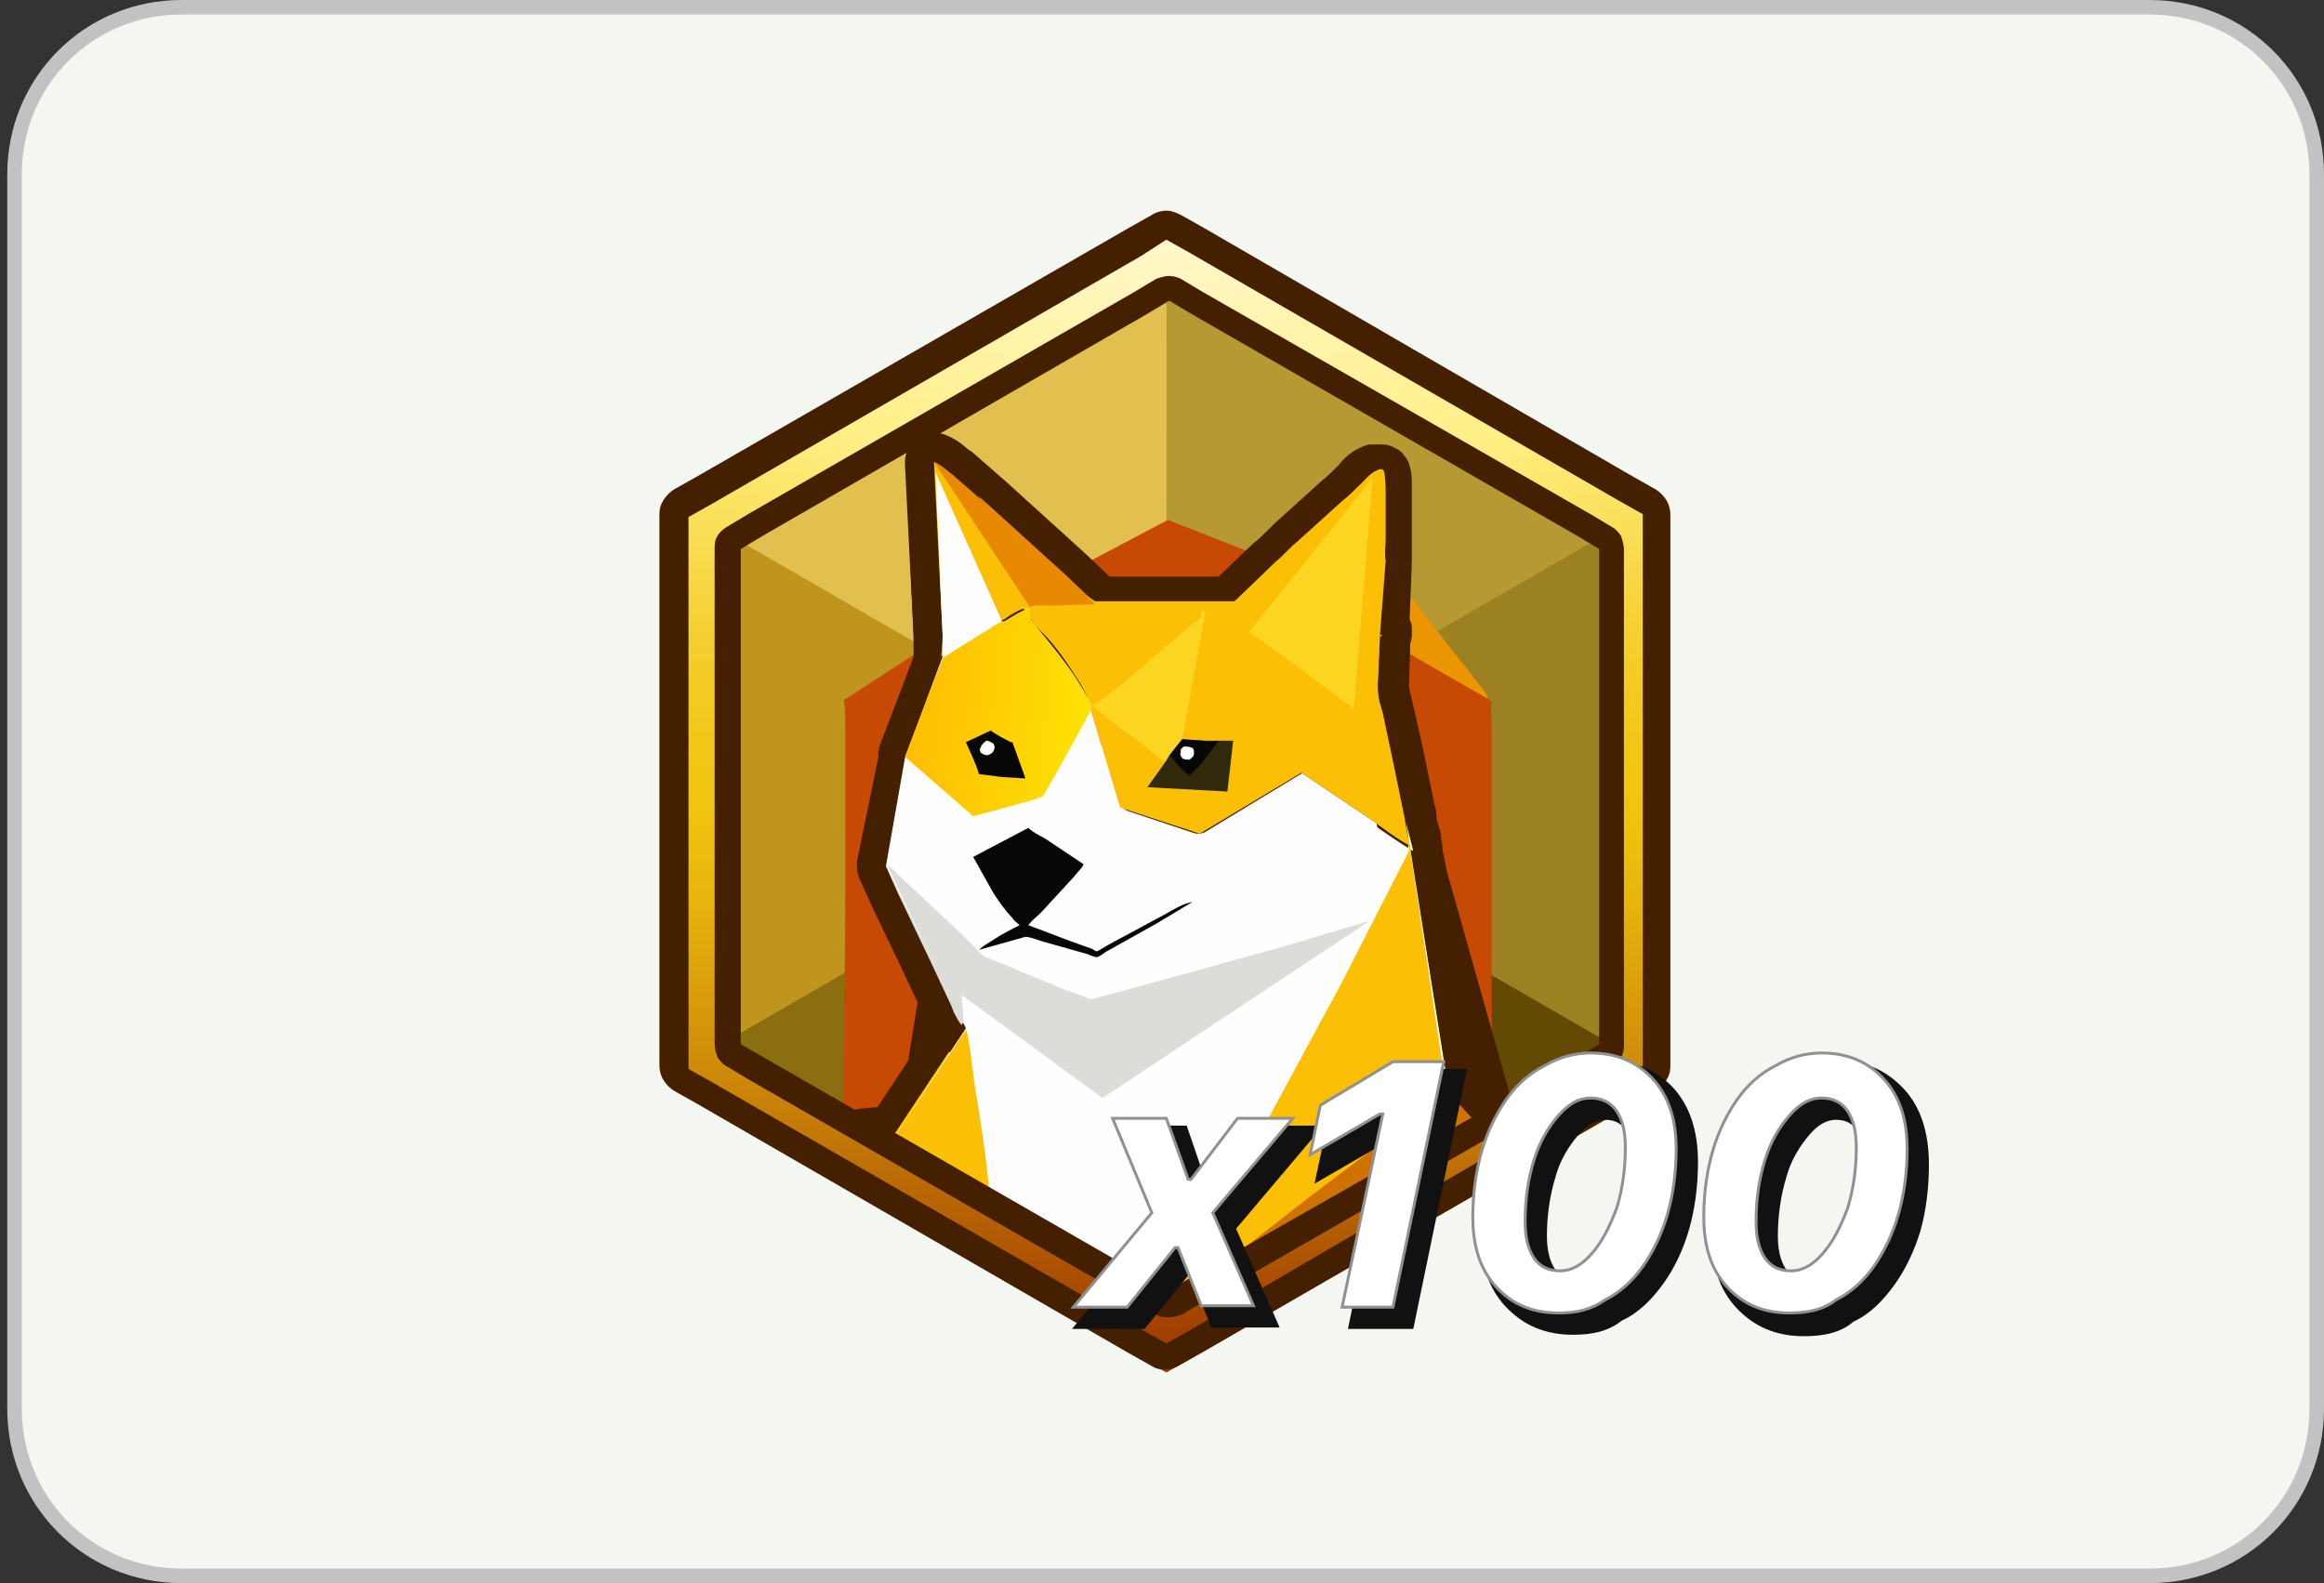 <?xml version="1.0" encoding="utf-8"?>
<!-- Generator: Adobe Illustrator 27.1.1, SVG Export Plug-In . SVG Version: 6.00 Build 0)  -->
<svg version="1.1" id="Слой_1" xmlns="http://www.w3.org/2000/svg" xmlns:xlink="http://www.w3.org/1999/xlink" x="0px" y="0px"
	 viewBox="0 0 160 109" style="enable-background:new 0 0 160 109;" xml:space="preserve">
<rect x="0" y="0" width="160" height="109" fill="#333333" stroke="none"/>
<style type="text/css">
	.st0{fill:#F4F6F1;}
	.st1{fill:none;stroke:#C2C2C2;}
	.st2{fill:url(#SVGID_1_);}
	.st3{fill:#E2C04F;}
	.st4{fill:#BF951E;}
	.st5{fill:#8A6E10;}
	.st6{fill:#B69932;}
	.st7{fill:#634902;}
	.st8{fill:#9B8122;}
	.st9{fill:#EB9503;}
	.st10{fill:#C64904;}
	.st11{fill:#D07202;stroke:#441F00;stroke-width:2;stroke-linejoin:round;}
	.st12{fill:#FBBF05;stroke:#441F00;stroke-width:2;stroke-linejoin:round;}
	.st13{fill:#30290B;stroke:#441F00;stroke-width:2;stroke-linejoin:round;}
	.st14{fill:#080706;stroke:#441F00;stroke-width:2;stroke-linejoin:round;}
	.st15{fill:#FEFEFE;stroke:#441F00;stroke-width:2;stroke-linejoin:round;}
	.st16{fill:#E78A02;stroke:#441F00;stroke-width:2;stroke-linejoin:round;}
	.st17{fill:#FBD522;stroke:#441F00;stroke-width:2;stroke-linejoin:round;}
	
		.st18{fill:url(#SVGID_00000098910281266734110300000008932272096742718621_);stroke:#441F00;stroke-width:2;stroke-linejoin:round;}
	.st19{fill:#DCDCD8;stroke:#441F00;stroke-width:2;stroke-linejoin:round;}
	.st20{fill:#D07202;}
	.st21{fill:#FBBF05;}
	.st22{fill:#30290B;}
	.st23{fill:#080706;}
	.st24{fill:#FEFEFE;}
	.st25{fill:#E78A02;}
	.st26{fill:#FBD522;}
	.st27{fill:url(#SVGID_00000147924929292110645660000000260792058321395590_);}
	.st28{fill:#DCDCD8;}
	.st29{fill-rule:evenodd;clip-rule:evenodd;fill:url(#SVGID_00000062154313679212752740000018043840687441175939_);}
	.st30{fill:#441F00;}
	.st31{fill:#111111;}
	.st32{fill:#FFFFFF;stroke:#919191;stroke-width:0.2;stroke-miterlimit:10;}
</style>
<path class="st0" d="M12.5,0.5H148c6.4,0,11.5,5.1,11.5,11.5v85c0,6.4-5.1,11.5-11.5,11.5H12.5C6.1,108.5,1,103.4,1,97V12
	C1,5.6,6.1,0.5,12.5,0.5z"/>
<path class="st1" d="M12.5,0.5H148c6.4,0,11.5,5.1,11.5,11.5v85c0,6.4-5.1,11.5-11.5,11.5H12.5C6.1,108.5,1,103.4,1,97V12
	C1,5.6,6.1,0.5,12.5,0.5z"/>
<linearGradient id="SVGID_1_" gradientUnits="userSpaceOnUse" x1="80.35" y1="580.5" x2="80.35" y2="501.1" gradientTransform="matrix(1 0 0 1 0 -486)">
	<stop  offset="0" style="stop-color:#9C3600"/>
	<stop  offset="4.000000e-02" style="stop-color:#A44401"/>
	<stop  offset="0.25" style="stop-color:#CD8909"/>
	<stop  offset="0.4" style="stop-color:#E7B40D"/>
	<stop  offset="0.48" style="stop-color:#F1C40F"/>
	<stop  offset="0.53" style="stop-color:#F2C615"/>
	<stop  offset="0.6" style="stop-color:#F3CC25"/>
	<stop  offset="0.67" style="stop-color:#F7D53F"/>
	<stop  offset="0.75" style="stop-color:#FBE363"/>
	<stop  offset="0.81" style="stop-color:#FFF088"/>
	<stop  offset="1" style="stop-color:#FFF8D6"/>
</linearGradient>
<path class="st2" d="M80.3,15.1L114.7,35v39.7L80.3,94.5L46,74.7V35L80.3,15.1z"/>
<path class="st3" d="M80.3,19v35.2L49.8,36.6L80.3,19z"/>
<path class="st4" d="M80.3,54.2L49.8,71.8V36.6L80.3,54.2z"/>
<path class="st5" d="M80.3,54.2v35.2L49.8,71.8L80.3,54.2z"/>
<path class="st6" d="M80.3,19l30.5,17.6L80.3,54.2V19z"/>
<path class="st7" d="M80.3,54.2l30.5,17.6L80.3,89.4V54.2z"/>
<path class="st8" d="M80.3,54.2l30.5-17.6v35.2L80.3,54.2z"/>
<path class="st9" d="M95.2,38.6c0.3,0.2,0.4,0.5,0.6,0.8l1,1.3l4.7,6c0.3,0.4,0.8,0.9,0.9,1.3v0.1l0.1,0.1l-4.7-2.7L96,44.4
	c-0.3-0.2-0.6-0.4-0.9-0.5L95.2,38.6z"/>
<path class="st10" d="M80.4,35.8l7.4,2.9l-2.1,2c-0.4,0.4-0.8,0.9-1.3,1.1c-0.4,0.2-1.1,0.3-1.5,0.3h-0.3l-7.3-0.5l-2.1-2L80.4,35.8
	z"/>
<path class="st10" d="M64.9,43.8v1.5l-2.6,6.8l-0.5,3.1l-0.6,3.2c0,0.2-0.3,0.9-0.2,1.1c0,0.1,0.1,0.1,0.1,0.1l0.8,1.8l2.2,4.6
	l1.5,3.2c0.2,0.5,0.4,1,0.7,1.4l0.1,0.3l-4.9,7.4c-0.6,0-3.1,0.2-3.4,0.5L58,78.6l0.1-3.8v-0.1l0.1-13.2v-8.9v-2.7
	c0-0.5,0-1.1-0.1-1.6v-0.1L64.9,43.8z"/>
<path class="st10" d="M95,43.8c0.3,0.1,0.6,0.3,0.9,0.5l1.8,1.1l4.7,2.7l0.3,0.2v0.1c-0.1,0.5,0,1.1,0,1.6v2.6V61v13.3v1.1v2.3v0.7
	l-0.1,0.4l-3.1-3.6c-0.2-0.6-0.2-1.3-0.3-1.9L99,70.6l-1.8-11.9c0-0.1,0-0.2,0-0.3c-0.2-0.6-0.3-1.3-0.5-2l-0.8-3.9l-0.7-3.3
	c-0.1-0.4-0.2-0.9-0.3-1.3c0-0.5,0-1.1,0-1.6L95,43.8z"/>
<path class="st11" d="M61.9,77.3c-0.1,0-0.2-0.1-0.3-0.1c-0.3,0-1.2,0-1.9,0.1c-0.4,0-0.8,0.1-1.1,0.2c-0.2,0-0.3,0.1-0.5,0.1
	c-0.1,0-0.4,0.1-0.6,0.3c-0.2,0.2-0.4,0.5-0.3,0.9c0,0.3,0.2,0.6,0.5,0.8l6,3.1l0,0l9.8,4.8l0,0l4,2l0,0l0,0l1.6,0.8l0,0h0.1
	c0.2,0.1,0.6,0.3,1,0.3c0.5,0.1,0.9-0.2,1.1-0.6s0-0.9-0.4-1.2l-12.2-7.7l0,0l-4.1-2.4l0,0L63,77.9l-0.1-0.1
	C62.6,77.6,62.3,77.4,61.9,77.3z M58.6,79.6L58.6,79.6L58.6,79.6z"/>
<path class="st12" d="M69.8,43.5c0.1-0.1,0.2-0.1,0.3-0.2c0,0.1,0.1,0.1,0.1,0.1c0.1,0.1,0.2,0.2,0.2,0.2l0,0l0,0l0.9,1
	c0.8,1,1.5,2,2.2,3l0,0l0.1,0.1c0.1,0.2,0.2,0.3,0.3,0.5c0.1,0.1,0.1,0.2,0.1,0.2l0,0c0,0.1,0,0.2,0,0.3l2.1,7
	c0.1,0.3,0.3,0.6,0.7,0.7l5.5,1.8c0.3,0.1,0.6,0.1,0.8-0.1l6.4-3.9l4.1,2.7l0,0l0,0c0.2,0.2,0.5,0.3,0.8,0.5
	c0.7,0.5,1.5,1.1,2.3,1.5c0.4,0.2,0.8,0.1,1.1-0.1c0.3-0.3,0.4-0.7,0.3-1.1c-0.1-0.4-0.2-0.8-0.3-1.2c0-0.2-0.1-0.4-0.1-0.6l0,0
	L96.9,52l0,0l-0.8-3l0,0c0-0.2-0.1-0.4-0.1-0.5c-0.1-0.3-0.1-0.5-0.1-0.7c0-0.3,0-0.6,0-1c0-0.1,0-0.3,0-0.5l0,0l0,0l0.1-2.4l0,0
	l0,0l0.2-5.2v-0.1c0-0.3,0-0.5,0-0.8c0-0.2,0-0.4,0-0.6l0,0l0,0v-3l0,0c0-0.1,0-0.2,0-0.4l0,0c0-0.1,0-0.3,0-0.4c0-0.3,0-0.7-0.1-1
	c0-0.1-0.1-0.3-0.2-0.4l0,0l-0.1-0.1c0-0.1-0.1-0.1-0.3-0.2c-0.1-0.1-0.3-0.1-0.4-0.1s-0.1,0-0.2,0l0,0c-0.2,0-0.3,0-0.5,0
	c-0.7,0.2-1.2,0.7-1.5,1.1c-0.1,0.1-0.1,0.1-0.1,0.1l0,0c-0.4,0.4-0.8,0.8-1.2,1.1c0,0,0,0-0.1,0.1l-3.1,2.8l0,0
	c-0.2,0.2-0.3,0.3-0.5,0.5c-0.3,0.3-0.6,0.6-1,0.9l-0.1,0.1l-2.5,2.4h-8.9L73.5,39L65,31.1c-0.3-0.3-0.7-0.3-1.1-0.2
	c-0.4,0.2-0.6,0.5-0.6,1l0.6,11.9v1.5c0,0.4,0.2,0.7,0.5,0.9s0.7,0.2,1,0l3.2-2c0.1-0.1,0.3-0.2,0.4-0.2c0,0,0.1,0,0.1-0.1
	c0.1-0.1,0.2-0.1,0.2-0.1C69.4,43.7,69.6,43.6,69.8,43.5L69.8,43.5L69.8,43.5z"/>
<path class="st13" d="M81.4,49.9c-0.3,0-0.6,0.1-0.8,0.4l-0.9,1.2l0,0L79.4,52l-0.1,0.1c-0.2,0.4-0.5,0.8-0.8,1.2
	c-0.1,0.2-0.2,0.3-0.3,0.5c-0.2,0.3-0.2,0.7-0.1,1c0.2,0.3,0.5,0.5,0.9,0.6l5.5,0.2c0.5,0,1-0.4,1-0.9l0.4-3.5
	c0-0.3-0.1-0.6-0.2-0.8c-0.2-0.2-0.5-0.3-0.7-0.3h-2L81.4,49.9z"/>
<path class="st14" d="M81.4,49.9c-0.3,0-0.6,0.1-0.8,0.4l-0.9,1.2c-0.3,0.4-0.3,0.9,0.1,1.3L80,53c0.4,0.4,0.8,0.8,1.2,1.2
	c0.3,0.3,0.8,0.3,1.2,0c0.5-0.4,0.9-0.9,1.2-1.2l0.1-0.1l0,0c0-0.1,0.1-0.1,0.1-0.2c0.3-0.3,0.6-0.7,0.9-1.1c0.2-0.3,0.2-0.7,0.1-1
	c-0.2-0.3-0.5-0.5-0.9-0.5c-0.1,0-0.2,0-0.3,0l0,0l0,0c-0.1,0-0.2,0-0.2,0h-0.1c-0.1,0-0.2-0.1-0.3-0.1L81.4,49.9z M83.2,50L83.2,50
	L83.2,50z"/>
<path class="st15" d="M80.8,50.7c0.2-0.2,0.4-0.3,0.7-0.3l0,0c0.1,0,0.2,0,0.4,0c0.2,0,0.5,0.1,0.8,0.4L80.8,50.7z M80.8,50.7
	L80.8,50.7c-0.1,0.1-0.5,0.4-0.6,1.1l0,0c0,0.2,0,0.4,0.1,0.6c0.1,0.2,0.2,0.4,0.4,0.6l0,0c0.4,0.4,1,0.4,1.2,0.4s0.5-0.1,0.6-0.3
	l0,0c0.1-0.1,0.6-0.5,0.6-1.1l0,0 M80.8,50.7l2.4,1.3 M83.2,52c0-0.1,0-0.4-0.1-0.6 M83.2,52l-0.1-0.6 M81.2,51.8L81.2,51.8
	L81.2,51.8c0-0.1,0.1-0.2,0.1-0.2l0,0l0,0C81.2,51.7,81.2,51.7,81.2,51.8L81.2,51.8L81.2,51.8z M81.2,51.8L81.2,51.8L81.2,51.8z
	 M83.1,51.4c-0.1-0.2-0.2-0.4-0.4-0.6L83.1,51.4z M81.5,52.2L81.5,52.2L81.5,52.2L81.5,52.2L81.5,52.2L81.5,52.2
	c-0.1,0-0.2-0.1-0.2-0.2c0-0.1,0-0.1,0-0.2l0,0C81.2,52,81.3,52.1,81.5,52.2C81.4,52.2,81.4,52.2,81.5,52.2
	C81.4,52.2,81.4,52.2,81.5,52.2C81.4,52.2,81.4,52.2,81.5,52.2z M81.2,51.8L81.2,51.8L81.2,51.8z M82.2,52.1L82.2,52.1
	c0-0.1,0-0.1,0-0.2v-0.1l0,0c0,0,0,0,0,0.1l0,0C82.2,51.9,82.2,52,82.2,52.1C82.2,52,82.2,52.1,82.2,52.1z M82.2,51.8L82.2,51.8
	c0-0.1-0.1-0.2-0.2-0.3l0,0l0,0l0,0l0,0l0,0C82.1,51.6,82.1,51.7,82.2,51.8C82.2,51.7,82.2,51.8,82.2,51.8z M82,51.4L82,51.4
	c-0.1,0-0.1,0-0.2,0v-0.1C81.9,51.3,82,51.4,82,51.4z"/>
<path class="st16" d="M70.1,42.3c0.3,0.4,0.7,0.5,1.2,0.4c0,0,0,0,0.1,0s0.2,0,0.3,0c0.1,0,0.2,0,0.4,0l0,0c0.1,0,0.2,0,0.4,0l0,0
	l3-0.1c0.4,0,0.8-0.3,0.9-0.6c0.1-0.4,0-0.8-0.2-1.1l-2.1-2l0,0L68.7,34l0,0l-2.4-2.1l0,0c-0.1,0-0.1-0.1-0.2-0.1
	c-0.3-0.3-0.8-0.7-1.3-0.9c-0.4-0.2-0.9-0.1-1.2,0.2c-0.3,0.3-0.3,0.8-0.1,1.2L70.1,42.3z"/>
<path class="st15" d="M63.4,32.5l0.5,11.3v1.5c0,0.4,0.2,0.7,0.5,0.9s0.7,0.2,1,0l3.2-2c0.1-0.1,0.3-0.2,0.4-0.2c0,0,0.1,0,0.1-0.1
	c0.1-0.1,0.2-0.1,0.3-0.2c0.5-0.2,0.7-0.8,0.5-1.3l-4.5-10.3c-0.2-0.4-0.7-0.7-1.1-0.6C63.8,31.6,63.4,32,63.4,32.5z"/>
<path class="st17" d="M82.7,41.1c-0.5,0-0.9,0.3-1,0.7l-0.1,0.1l0,0L81.5,42l-1.1,1l0,0c-0.4,0.3-0.8,0.7-1.2,1
	c-1.5,1.3-3,2.6-4.6,3.7c-0.3,0.2-0.4,0.5-0.4,0.8s0.1,0.6,0.4,0.8l1.9,1.5l0,0c0.1,0.1,0.2,0.2,0.4,0.3c0.9,0.7,1.7,1.2,2.4,2l0,0
	c0.2,0.2,0.5,0.4,0.8,0.4s0.6-0.1,0.8-0.4l0.3-0.5l0,0l0.9-1.2c0.1-0.1,0.2-0.3,0.2-0.4l1.6-8.7c0.1-0.3,0-0.6-0.2-0.8
	s-0.4-0.4-0.7-0.4L82.7,41.1z"/>
<path class="st17" d="M95.5,33c0-0.4-0.2-0.8-0.6-1c-0.4-0.2-0.9,0-1.2,0.3l-8.4,10.6c-0.2,0.2-0.2,0.5-0.2,0.8s0.2,0.5,0.4,0.7
	l3.2,2.3l0,0l4,3c0.3,0.2,0.7,0.3,1,0.1s0.6-0.5,0.6-0.8L95.5,33z"/>
<path class="st15" d="M68.6,41.8C68.6,41.8,68.7,41.8,68.6,41.8L68.6,41.8L68.6,41.8L68.6,41.8L68.6,41.8c0.3-0.2,0.6-0.4,0.9-0.6
	s0.7-0.4,1.1-0.4c0.3-0.1,0.6,0,0.9,0.2s0.4,0.5,0.4,0.8c0,0.1,0,0.2,0,0.2l0,0c0,0,0,0,0,0.1l0,0v0.1c0,0,0,0,0.1,0.1l0,0l0.9,1.1
	l0,0c0.9,1,1.6,2.1,2.4,3.3c0,0,0,0.1,0.1,0.1c0.1,0.2,0.3,0.4,0.4,0.7c0.1,0.2,0.3,0.6,0.3,1.1l1.9,6.3l4.5,1.5l6.6-4
	c0.3-0.2,0.7-0.2,1.1,0l4.6,3.1l0,0c0.3,0.2,0.6,0.4,0.9,0.6c0,0,0.1,0,0.1,0.1c0.1-0.4,0.4-0.8,0.8-0.8c0.5-0.1,1,0.2,1.2,0.8
	l0.5,2c0,0.2,0,0.4,0,0.6l2.6,16.1l2.2,2.5l0.4,0.2c0.3,0.2,0.6,0.5,0.6,0.9v0.1c0,0,0,0,0,0.1s0,0.2,0,0.3c0,0.3-0.1,0.7-0.5,1l0,0
	c-0.4,0.4-0.9,0.6-1.2,0.7l-20.7,9.9c-0.1,0.1-0.2,0.1-0.3,0.1c-0.3,0.3-0.8,0.3-1.2,0.1L80,90.6l0,0l-12.2-7.7l-4.1-2.4l0,0
	L62,79.6l0,0c-0.1-0.1-0.3-0.2-0.5-0.3c-0.1-0.1-0.2-0.1-0.2-0.1h-0.1l0,0l0,0l0,0l0,0l0,0l0,0l0.5-0.9c0,0,0.6,0.3,0.9,0.5
	L68.6,41.8z M68.6,41.8c-0.2,0.1-0.4,0.2-0.6,0.3c-0.1,0-0.1,0.1-0.1,0.1c-0.1,0.1-0.2,0.1-0.2,0.2l0,0l0,0l-3.2,2
	c-0.2,0.1-0.3,0.3-0.4,0.5l-2.6,7c0,0.1,0,0.1,0,0.2L60,59.4c0,0.2,0,0.4,0.1,0.6 M68.6,41.8L60.2,60 M60.1,60.1l5.2,10.7L60.1,60.1
	z"/>
<path class="st14" d="M70.4,56.1c0.4-0.2,0.8-0.1,1.1,0.1c0.1,0.1,0.3,0.2,0.5,0.4c0.1,0,0.1,0.1,0.2,0.1c0.2,0.1,0.4,0.2,0.5,0.3
	l0,0l2.4,1.6c0.4,0.3,0.6,0.8,0.3,1.3c-0.1,0.3-0.3,0.5-0.4,0.6s-0.1,0.1-0.2,0.2l0,0c-0.1,0.1-0.1,0.1-0.1,0.2l0,0l-2.1,2.2
	l1.5,0.5l0,0l1.4,0.5l0,0l0,0l0,0l0,0 M70.4,56.1l-1.2,9.4c0.5-0.3,1-0.6,1.6-0.9l0.2,0.1l0.2,0.7c-0.1,0-0.2,0-0.2,0 M70.4,56.1
	l-3.8,2c-0.2,0.1-0.4,0.4-0.5,0.6c-0.1,0.3,0,0.6,0.1,0.8l1.6,2.5l0,0l0,0c0.3,0.4,0.6,0.9,1,1.3 M70.4,56.1l-1.5,7.3 M75.5,64.3
	C75.6,64.3,75.6,64.3,75.5,64.3C75.6,64.3,75.6,64.3,75.5,64.3L75.5,64.3l0.2,0.1l0,0l0,0l0,0l0,0l0,0
	C75.7,64.4,75.7,64.4,75.5,64.3C75.7,64.4,75.6,64.3,75.5,64.3l0.1,0.4l0,0l0,0c0,0,0.1-0.1,0.2-0.1l0.4-0.2l0,0l3-1.7l0.8-0.5l0,0
	l1.6-1l0.5,0.9l0.2,1c-0.2,0-0.4,0.1-0.7,0.3c-0.1,0.1-0.3,0.1-0.4,0.2l0,0c-0.1,0.1-0.3,0.2-0.4,0.2L80,64.2l0,0l-3,1.5l0,0
	c0,0-0.1,0-0.1,0.1l0,0c-0.1,0-0.1,0.1-0.2,0.1l0,0c0,0-0.1,0-0.1,0.1c-0.1,0.1-0.2,0.1-0.3,0.2c-0.1,0-0.1,0.1-0.2,0.1l0,0
	c0,0-0.2,0.1-0.3,0.1l0,0h-0.1l0,0c-0.1,0-0.2,0-0.3,0c-0.1,0-0.1,0-0.1,0c-0.1,0-0.1-0.1-0.2-0.1H75l0,0l0,0l0,0l0,0l-1.4-0.5
	L71.8,65l0,0l-0.9-0.3l0.2,0.7H71 M75.5,64.3c0.1,0,0.2-0.1,0.2-0.1l0,0l0,0c0.1,0,0.2-0.1,0.2-0.1l0,0l0,0l3.9-2.1l0,0l0,0
	c0.1-0.1,0.2-0.1,0.4-0.2l0,0c0.1-0.1,0.3-0.2,0.4-0.2c0.3-0.2,0.7-0.4,1.1-0.5c0.5-0.1,1,0.1,1.2,0.6s0,1-0.4,1.2L80,64.4l0,0
	l-3.4,1.9l0,0l0,0c0,0,0,0-0.1,0l0,0c-0.1,0-0.1,0.1-0.2,0.1s-0.2,0.1-0.3,0.2c0,0-0.1,0.1-0.2,0.1s-0.2,0.1-0.3,0.1l0,0
	c-0.1,0-0.2,0-0.3,0c-0.1,0-0.1,0-0.2,0s-0.2,0-0.2-0.1c-0.1,0-0.1,0-0.2-0.1l0,0h-0.1l0,0l0,0l0,0l-3.2-0.9l0,0l0,0
	c-0.1,0-0.2-0.1-0.3-0.1l0,0l0,0c-0.1,0-0.2-0.1-0.2-0.1s0,0-0.1,0 M75.5,64.3l-6.7-0.9 M71,65.4C70.9,65.4,70.9,65.4,71,65.4
	 M71,65.4l-3.1,0.9c-0.4,0.1-0.9-0.1-1.2-0.5c-0.2-0.4-0.1-0.9,0.2-1.2c0.3-0.3,0.7-0.5,1-0.7c0.1,0,0.1-0.1,0.2-0.1l0,0
	c0.2-0.1,0.5-0.3,0.7-0.4 M70.9,65.4L70.9,65.4L70.9,65.4z"/>
<path class="st12" d="M67.4,70.5c-0.1-0.4-0.4-0.6-0.8-0.7s-0.8,0.1-1,0.4l-4.9,7.4c-0.2,0.3-0.2,0.6-0.1,0.9
	c0.1,0.3,0.3,0.5,0.6,0.6c0.1,0.1,0.3,0.1,0.5,0.3c0.1,0.1,0.2,0.1,0.3,0.2l0,0l0,0l1.5,0.9l0,0l0,0l4.1,2.4c0.3,0.2,0.7,0.2,1,0
	s0.5-0.6,0.5-0.9c-0.1-1.9-0.4-3.7-0.7-5.6c-0.1-0.6-0.2-1.2-0.3-1.8l-0.3-2.3l0,0c0-0.1,0-0.1,0-0.2C67.6,71.6,67.6,71,67.4,70.5z"
	/>
<linearGradient id="SVGID_00000026873711127494980940000006873984156698450851_" gradientUnits="userSpaceOnUse" x1="62.831" y1="534.32" x2="74.831" y2="535.543" gradientTransform="matrix(1 0 0 1 0 -486)">
	<stop  offset="0" style="stop-color:#FFBD03"/>
	<stop  offset="1" style="stop-color:#FEE104"/>
</linearGradient>
<path style="fill:url(#SVGID_00000026873711127494980940000006873984156698450851_);stroke:#441F00;stroke-width:2;stroke-linejoin:round;" d="
	M68.6,41.8C68.6,41.8,68.7,41.8,68.6,41.8L68.6,41.8L68.6,41.8L68.6,41.8L68.6,41.8c0.3-0.2,0.6-0.4,0.9-0.6s0.7-0.4,1.1-0.4
	c0.3-0.1,0.6,0,0.9,0.2s0.4,0.5,0.4,0.8c0,0.1,0,0.2,0,0.2l0,0c0,0,0,0,0,0.1l0,0v0.1c0,0,0,0,0.1,0.1l0,0l0.9,1.1l0,0
	c0.9,1,1.6,2.1,2.4,3.3L68.6,41.8z M68.6,41.8c-0.2,0.1-0.4,0.2-0.6,0.3c-0.1,0-0.1,0.1-0.1,0.1c-0.1,0.1-0.2,0.1-0.2,0.2l0,0l0,0
	l-3.2,2c-0.2,0.1-0.3,0.3-0.4,0.5l-2.6,6.8c-0.1,0.4,0,0.8,0.3,1.1l4.7,4.1c0.3,0.2,0.6,0.3,1,0.2l3.6-1.2l0,0 M68.6,41.8L71,55.9
	 M76,48.8c0,0.1-0.1,0.3-0.1,0.4c-0.1,0.1-0.3,0.5-0.6,1.1c-0.3,0.6-0.7,1.3-1.1,2s-0.8,1.4-1.1,1.9c-0.1,0.3-0.3,0.5-0.4,0.7
	c-0.1,0.1-0.1,0.2-0.2,0.2l-0.1,0.1l0,0c0,0-0.1,0.1-0.3,0.2L76,48.8z M76,48.8c0-0.5-0.2-1-0.3-1.3 M76,48.8l-0.3-1.3 M70.9,55.9
	L70.9,55.9 M70.9,55.9L70.9,55.9 M70.9,55.9c0.1,0,0.2-0.1,0.3-0.1 M70.9,55.9l0.3-0.1 M75.7,47.5c-0.1-0.3-0.3-0.5-0.4-0.7
	 M75.7,47.5l-0.4-0.7 M75.3,46.8C75.3,46.8,75.3,46.7,75.3,46.8L75.3,46.8z M71.2,55.9c0.1,0,0.2-0.1,0.3-0.1 M71.2,55.9l0.3-0.1
	 M71.5,55.8c0.2-0.1,0.5-0.2,0.8-0.3L71.5,55.8z"/>
<path class="st14" d="M68.8,49.5c-0.3-0.2-0.7-0.3-1.1-0.1L66,50.2c-0.5,0.2-0.7,0.8-0.5,1.3c0.1,0.3,0.3,0.7,0.4,1
	c0,0.1,0.1,0.1,0.1,0.2c0.2,0.4,0.3,0.7,0.4,1c0.1,0.4,0.5,0.7,0.9,0.7l1.6,0.2l0,0l1.6,0.1c0.3,0,0.7-0.1,0.9-0.4
	c0.2-0.3,0.3-0.6,0.1-0.9l-0.9-2.5c-0.1-0.3-0.3-0.5-0.6-0.6h-0.1C69.5,49.9,69.1,49.7,68.8,49.5z"/>
<path class="st15" d="M67.4,50.1C67.6,50,67.8,50,68,50c0.1,0,0.3,0,0.5,0.1s0.4,0.2,0.5,0.4c0.1,0.1,0.2,0.2,0.2,0.4l0,0
	c0,0.1,0.1,0.2,0.1,0.4s0,0.5-0.1,0.7L67.4,50.1z M67.4,50.1L67.4,50.1 M67.4,50.1L67.4,50.1 M68.6,52.8c-0.2,0.1-0.4,0.1-0.6,0.1
	c-0.1,0-0.4,0-0.6-0.1s-0.4-0.2-0.6-0.4c-0.1-0.1-0.2-0.2-0.2-0.3c-0.1-0.2-0.2-0.5-0.1-1L68.6,52.8z M68.6,52.8L68.6,52.8
	 M68.6,52.8L68.6,52.8 M68.5,51.6L68.5,51.6c0,0.1,0,0.1-0.1,0.2l0,0l0,0C68.4,51.7,68.4,51.7,68.5,51.6z M68.5,51.6L68.5,51.6
	L68.5,51.6L68.5,51.6L68.5,51.6L68.5,51.6L68.5,51.6L68.5,51.6L68.5,51.6z M67.5,51.4C67.5,51.3,67.5,51.3,67.5,51.4
	C67.6,51.3,67.6,51.3,67.5,51.4c0.1-0.2,0.1-0.2,0.2-0.2l0,0l0,0C67.7,51.2,67.6,51.3,67.5,51.4L67.5,51.4L67.5,51.4
	C67.5,51.3,67.5,51.3,67.5,51.4L67.5,51.4z M67.5,51.4L67.5,51.4L67.5,51.4L67.5,51.4L67.5,51.4z M68.6,52.8c0.1,0,0.6-0.3,0.8-0.8
	L68.6,52.8z M67.4,50.1c-0.2,0.1-0.7,0.4-0.9,1L67.4,50.1z M67.8,51.9L67.8,51.9L67.8,51.9C67.8,51.9,67.7,51.9,67.8,51.9L67.8,51.9
	L67.8,51.9z M68.3,51L68.3,51C68.2,51,68.2,51,68.3,51L68.3,51C68.2,51,68.2,51,68.3,51L68.3,51z"/>
<path class="st19" d="M61.5,58.7c-0.4-0.2-0.9-0.1-1.2,0.2s-0.4,0.8-0.2,1.2l0.8,1.8l0,0l2.2,4.6l0,0l1.5,3.2l0,0
	c0,0.1,0.1,0.2,0.1,0.3c0.2,0.4,0.4,0.8,0.7,1.2c0.2,0.3,0.6,0.5,1,0.4s0.7-0.4,0.8-0.8v-0.1l8,5.8c0.3,0.2,0.8,0.3,1.1,0l18.4-12.3
	c0.4-0.3,0.6-0.8,0.4-1.3c-0.2-0.4-0.7-0.7-1.2-0.5l-5.7,1.7l-7.2,2l0,0l0,0l-5.5,1.5c-0.1,0-0.2,0.1-0.2,0.1h-0.1
	c-0.1,0-0.1,0-0.1,0s0,0-0.1,0l0,0l0,0c0,0,0,0-0.1,0c0,0,0,0-0.1,0l-1.3-0.5L68.3,65c0,0-0.1,0-0.1-0.1l-0.1-0.1l0,0
	c0,0-0.1-0.1-0.1-0.2l0,0l-1-0.9l0,0l-3.1-2.9l0,0l0,0l-1.3-1.2l0,0l-0.1-0.1C62.3,59.2,61.9,58.9,61.5,58.7z M75.1,67.8L75.1,67.8
	L75.1,67.8z"/>
<path class="st12" d="M94,43.8L94,43.8L94,43.8L94,43.8z M94,43.8L94,43.8v0.4 M94,43.8l9.8,34.7 M94,44.1L94,44.1
	c0-0.1,0-0.1-0.1-0.2c0-0.1,0-0.2,0-0.3s0-0.2,0.1-0.3c0-0.1,0.1-0.2,0.2-0.3s0.2-0.1,0.2-0.2c0.1,0,0.1-0.1,0.2-0.1s0.1,0,0.1,0
	c0.1,0,0.1,0,0.2,0H95c0,0,0,0,0.1,0h0.1l0,0c0,0,0,0,0.1,0c0,0,0,0,0.1,0h0.1h0.1c0,0,0,0,0.1,0l0,0l0,0c0,0,0,0,0.1,0.1
	c0,0,0,0,0.1,0c0,0,0,0,0.1,0.1c0,0,0.1,0.1,0.1,0.2c0,0,0,0.1,0.1,0.1c0,0.1,0,0.1,0,0.2c0,0.1,0,0.2,0,0.3s0,0.2-0.1,0.3L96,47.4
	l0.8,3.5l0.2,0.9l0,0l0,0l0.8,3.9l0,0c0.1,0.2,0.1,0.4,0.1,0.6v0.1l0.1,0.5l0.2,0.6c0,0,0,0,0,0.1 M94,44.1l-0.1,2.1 M94,44.1
	l-0.1,2.1 M98.2,58.1C98.2,58.2,98.2,58.2,98.2,58.1l0.1,0.4v0.1 M98.2,58.1L98.2,58.1c0,0.1,0.1,0.3,0.1,0.5 M98.2,58.1l3.8,18.2
	 M98.2,58.6C98.2,58.6,98.2,58.7,98.2,58.6c0,0.2,0,0.4-0.1,0.5l-0.6,1.2l2.3,14.9l1.6,1.9 M98.2,58.6l2.5,16.3l1.2,1.5 M101.3,77.2
	l1.5,0.6v0.7 M101.3,77.2l0.8-0.6l-0.2-0.2 M101.3,77.2l0.3-0.9l0.3,0.1 M102.8,78.4c0,0.1,0,0.1,0,0.2c0,0.2,0,0.4-0.2,0.6
	s-0.6,0.4-0.9,0.5 M102.8,78.4h1l0,0 M102.8,78.4h1 M101.8,79.7l-19.7,9.5c0,0,0,0.1-0.1,0.1l0,0c-0.1,0.1-0.1,0.2-0.2,0.3
	c-0.1,0.2-0.2,0.3-0.2,0.4l-0.5-0.2H81l0,0v0.1l-0.1,0.8h-0.1 M101.8,79.7l0.4,0.9l0,0 M101.8,79.7l0.4,0.9l0,0 M80.8,90.6
	L80.8,90.6L80.8,90.6L80.8,90.6L80.8,90.6l0.3-0.9l-0.3-0.1l0.1-0.6l-0.1-0.3l0.2-0.1v-0.1h0.1l0.3-0.1L80.5,88
	c0,0.1-0.1,0.1-0.1,0.2l0,0c-0.1,0.1-0.1,0.2-0.2,0.3c-0.1,0.2-0.3,0.5-0.3,0.7c-0.1,0.3-0.1,0.6,0.1,0.9s0.4,0.4,0.7,0.5H80.8z
	 M80.8,90.6c0.2,0.1,0.5,0.1,0.7,0l20.7-9.9 M102.2,80.6c0.3-0.1,0.8-0.3,1.2-0.7l0,0c0.3-0.3,0.4-0.7,0.5-1c0-0.1,0-0.2,0-0.3v-0.1
	v-0.1 M82.5,86.5l-1.1,1.9l-0.1,0.1L80.5,88l1.1-2 M82.5,86.5l3.5-6.4 M82.5,86.5L81.6,86l0,0 M82.5,86.5L81.6,86l0,0 M86,80.1
	l6.6-12.2 M86,80.1l-0.9-0.5l6.6-12.2 M86,80.1l-0.9-0.5L81.6,86 M92.6,67.9l3.9-7.7l-0.2-1.4l0,0v-0.2l0,0 M92.6,67.9l-0.9-0.5l0,0
	 M92.6,67.9l-0.9-0.5l0,0 M96.2,58.5L96.2,58.5L96,58l0,0 M96.2,58.5c-0.1-0.2-0.1-0.4-0.1-0.5 M96.2,58.5l-4.5,8.9 M96,58
	C96,58,96,57.9,96,58C96,57.9,96,57.9,96,58 M96,58C96,58,96,57.9,96,58L96,58 M96,57.9l-0.1-0.6 M96,57.9c-0.1-0.2-0.1-0.4-0.1-0.6
	 M95.9,57.2c0-0.1,0-0.1,0-0.2c0-0.2-0.1-0.3-0.1-0.5l0,0l0,0L95,52.6l-0.2-0.9 M95.9,57.2l-1.2-5.5 M94.7,51.7l-0.5-2.3l0,0
	L93.9,48v-0.1c0,0.4,0.1,0.9,0.2,1.2c0,0.1,0,0.2,0.1,0.3l0,0l0,0L94.7,51.7z M93.9,47.9L93.9,47.9l0.1-1.7l0,0l0,0 M93.9,47.9
	l0.1-3.8l-0.1,2.1l0,0l0,0 M93.9,47.9c0-0.5,0-1,0-1.4c0-0.1,0-0.2,0-0.3 M93.9,47.9v-1.7 M96.1,49c0-0.2-0.1-0.4-0.1-0.5
	c-0.1-0.3-0.1-0.4-0.1-0.7L96.1,49z M94.7,44.7C94.7,44.7,94.6,44.7,94.7,44.7C94.6,44.7,94.6,44.7,94.7,44.7
	C94.6,44.7,94.6,44.7,94.7,44.7C94.6,44.7,94.6,44.7,94.7,44.7C94.6,44.7,94.6,44.7,94.7,44.7L94.7,44.7L94.7,44.7z M95.9,47.7
	c0-0.3,0-0.6,0-0.9c0-0.1,0-0.3,0-0.5l0,0l0,0l0.1-2L95.9,47.7z"/>
<path class="st11" d="M100.4,74.5c-0.3-0.4-1-0.5-1.4-0.1l-9.3,7.2l0,0l-5.9,4.6l-2.1,1.6l-0.9,0.7l0,0l0,0c0,0,0,0-0.1,0l0,0
	l-0.1,0.1c-0.1,0.1-0.3,0.2-0.4,0.5c-0.1,0.2-0.2,0.5-0.1,0.8s0.3,0.5,0.5,0.6h0.1c0.3,0.1,0.6,0.1,0.9,0l20.7-9.9
	c0.3-0.1,0.8-0.3,1.2-0.7l0,0c0.3-0.3,0.4-0.7,0.5-1c0-0.1,0-0.2,0-0.3v-0.1v-0.1c0-0.5-0.4-1-0.9-1l0,0L100.4,74.5z"/>
<path class="st20" d="M61.6,78.2c0.3,0.1,0.6,0.3,0.9,0.5l1.5,0.9l4.1,2.4l12.2,7.7c-0.3,0-0.6-0.2-0.8-0.3l-1.6-0.8l-4-2l-9.8-4.8
	l-6-3.1C58.4,78.4,61,78.2,61.6,78.2z"/>
<path class="st21" d="M64.9,43.8l-0.6-12l8.6,8l2.5,1.6H85l2.8-2.7c0.5-0.4,1-1,1.5-1.4l3.1-2.8c0.5-0.4,0.9-0.8,1.3-1.2
	s0.7-0.8,1.3-1c0.2,0,0.2,0,0.3,0.2c0.1,0.5,0.1,1.1,0.1,1.6v3c0,0.5-0.1,1,0,1.5L95,43.8l-0.1,2.4c0,0.5-0.1,1.1,0,1.6
	c0,0.4,0.2,0.9,0.3,1.3l0.7,3.3l0.8,3.9c0.1,0.6,0.2,1.4,0.5,2c-1-0.5-2-1.3-3-2l-4.6-3.1l-7,4.2l-5.5-1.8l-2.1-7
	c0-0.5-0.4-1.1-0.6-1.5c-0.7-1.1-1.4-2.2-2.3-3.2L71.2,43c-0.1-0.1-0.3-0.4-0.4-0.5c0-0.2,0-0.5,0-0.7c-0.5,0.1-1.2,0.5-1.6,0.8
	c-0.1,0.1-0.2,0.1-0.3,0.1c-0.3,0.1-0.6,0.4-0.9,0.5l-3.2,2L64.9,43.8z"/>
<path class="st22" d="M81.4,50.9l1.5,0.1h2l-0.4,3.5L79,54.2c0.4-0.6,0.8-1.1,1.2-1.7l0.3-0.5L81.4,50.9z"/>
<path class="st23" d="M81.4,50.9l1.5,0.1l0,0c0.2,0.1,0.7,0,1,0c-0.3,0.4-0.6,0.8-0.9,1.2s-0.7,0.8-1.1,1.2
	c-0.4-0.3-0.8-0.7-1.1-1.1L80.5,52L81.4,50.9z"/>
<path class="st24" d="M81.5,51.4c0.2,0,0.4,0,0.6,0.1c0.1,0.1,0.1,0.2,0.1,0.4s-0.2,0.3-0.3,0.4c-0.2,0-0.4,0-0.5-0.1
	s-0.2-0.3-0.1-0.4C81.2,51.6,81.4,51.5,81.5,51.4z"/>
<path class="st25" d="M70.9,41.8l-6.6-10c0.5,0.2,0.9,0.6,1.3,0.9l2.4,2.1l5.3,4.8l2.1,2l-3,0.1C72,41.7,71.3,41.6,70.9,41.8z"/>
<path class="st24" d="M64.9,43.8l-0.5-11.3L69,42.8c-0.3,0.1-0.6,0.4-0.9,0.5l-3.2,2V43.8z"/>
<path class="st26" d="M82.7,42.1H83l-1.6,8.7L80.5,52l-0.3,0.5v-0.1H80c-0.9-0.9-1.9-1.6-2.9-2.3l-1.9-1.5c2.1-1.4,4-3.2,5.9-4.8
	l1.1-0.9c0.2-0.1,0.4-0.3,0.5-0.5C82.7,42.3,82.7,42.2,82.7,42.1z"/>
<path class="st26" d="M94.5,32.9l-1.3,15.9l-4-3L86,43.5L94.5,32.9z"/>
<path class="st24" d="M69,42.8c0.1,0,0.2,0,0.3-0.1c0.5-0.3,1.1-0.7,1.6-0.8c0,0.2-0.1,0.5,0,0.7c0,0.1,0.3,0.4,0.4,0.5l0.9,1.1
	c0.8,1,1.6,2,2.3,3.2c0.2,0.4,0.7,1,0.6,1.5l2.1,7l5.5,1.8l7-4.2l4.6,3.1c1,0.7,2,1.4,3,2l-0.5-2l3,18.9l2.6,2.9l0.5,0.3
	c0,0.3,0.1,0.5-0.2,0.7c-0.2,0.2-0.6,0.4-0.9,0.5l-20.7,9.9H81h-0.3c-0.1,0.1-0.1,0.2-0.2,0.3l-0.3-0.2L68.1,82L64,79.6l-1.5-0.9
	c-0.3-0.2-0.9-0.5-0.9-0.5l4.9-7.4L61,59.6l1.3-7.4l2.6-7l3.2-2C68.4,43.1,68.7,42.9,69,42.8z"/>
<path class="st23" d="M70.8,57c0.4,0.4,1,0.6,1.4,0.9l2.4,1.6c-0.1,0.3-0.4,0.5-0.6,0.8l-2.3,2.5c-0.3,0.3-0.7,0.6-0.9,0.9l2.9,1.1
	l1.4,0.5c0.1,0,0.3,0.2,0.4,0.2s0.7-0.4,0.9-0.5l3.9-2.1c0.5-0.3,1.2-0.7,1.8-0.8l-2.5,1.5l-3.4,1.9c-0.2,0.1-0.5,0.4-0.7,0.4
	c-0.1,0-0.4-0.1-0.6-0.2l-3.2-0.9c-0.3-0.1-0.8-0.3-1.1-0.3l-3.2,0.9c0.3-0.3,0.7-0.5,1-0.7c0.6-0.4,1.2-0.7,1.8-1
	c-0.2-0.2-0.4-0.3-0.5-0.5c-0.5-0.5-0.9-1.1-1.3-1.7L67,59L70.8,57z"/>
<path class="st21" d="M66.5,70.9c0.2,0.5,0.2,1,0.3,1.5l0.3,2.3c0.4,2.4,0.8,4.9,1,7.3L64,79.6l-1.5-0.9c-0.3-0.2-0.6-0.4-0.9-0.5
	L66.5,70.9z"/>
<linearGradient id="SVGID_00000056406918593834537060000006938081260154224262_" gradientUnits="userSpaceOnUse" x1="62.82" y1="534.426" x2="74.82" y2="535.648" gradientTransform="matrix(1 0 0 1 0 -486)">
	<stop  offset="0" style="stop-color:#FFBD03"/>
	<stop  offset="1" style="stop-color:#FEE104"/>
</linearGradient>
<path style="fill:url(#SVGID_00000056406918593834537060000006938081260154224262_);" d="M69,42.8c0.1,0,0.2,0,0.3-0.1
	c0.5-0.3,1.1-0.7,1.6-0.8c0,0.2-0.1,0.5,0,0.7c0,0.1,0.3,0.4,0.4,0.5l0.9,1.1c0.8,1,1.6,2,2.3,3.2c0.2,0.4,0.7,1,0.6,1.5
	c-0.3,0.6-3.1,5.7-3.3,5.9c-0.3,0.2-0.8,0.3-1.1,0.4l-3.7,1l-4.7-4.1l2.6-6.8l3.2-2C68.4,43.1,68.7,42.9,69,42.8z"/>
<path class="st23" d="M68.2,50.3c0.4,0.3,1,0.6,1.4,0.8h0.1l0.9,2.5L69,53.5l-1.6-0.2c-0.2-0.7-0.6-1.5-0.9-2.2L68.2,50.3z"/>
<path class="st24" d="M67.9,51c0.2,0,0.3,0.1,0.5,0.2c0.1,0.2,0.1,0.3,0,0.5S68.2,51.9,68,52c-0.2,0-0.4-0.1-0.5-0.2
	c0-0.1-0.1-0.2,0-0.3C67.6,51.2,67.8,51.1,67.9,51z"/>
<path class="st28" d="M61.1,59.6c0.3,0.2,0.6,0.4,0.8,0.7l1.3,1.2l3.1,2.9l0.9,0.9c0.2,0.2,0.4,0.5,0.7,0.6l5.3,2.2l1.4,0.5
	c0.1,0,0.3,0.2,0.5,0.2s0.6-0.2,0.8-0.2l5.5-1.5l7.2-2l5.7-1.7L75.9,75.6l-9.7-7.1l0.1,1.2c0,0.3,0.1,0.5,0,0.8
	c-0.3-0.4-0.5-0.9-0.7-1.4l-1.5-3.2l-2.2-4.6L61.1,59.6z"/>
<path class="st21" d="M95,43.8C94.7,43.6,95.4,43.9,95,43.8l-0.2,4l2.1,9.9l0.2,0.6v0.3l2.5,16.6l1.6,1.9l1.5,0.6v0.7
	c0,0.3,0.1,0.5-0.2,0.7c-0.2,0.2-0.6,0.4-0.9,0.5l-20.7,9.9h-0.1h-0.3c0.1-0.4,0.4-0.7,0.6-1.1l1.1-2l3.5-6.4l6.6-12.2l4.7-9.2
	c0-0.1,0-0.2,0-0.3c-0.2-0.6-0.3-1.3-0.5-2l-0.8-3.9L95,49.1c-0.1-0.4-0.2-0.9-0.3-1.3c0-0.5,0-1.1,0.1-1.6L95,43.8z"/>
<path class="st20" d="M99.7,75.2l3.1,3.6l0.1-0.4c0,0.3,0.1,0.5-0.2,0.7c-0.2,0.2-0.6,0.4-0.9,0.5l-20.7,9.9H81
	c0.1-0.1,0.3-0.2,0.4-0.3l0.9-0.7l2.1-1.6l5.9-4.6L99.7,75.2z"/>
<linearGradient id="SVGID_00000062914801867751933650000006992988203382217396_" gradientUnits="userSpaceOnUse" x1="80.35" y1="579.8" x2="80.35" y2="500.5" gradientTransform="matrix(1 0 0 1 0 -486)">
	<stop  offset="0" style="stop-color:#9C3600"/>
	<stop  offset="4.000000e-02" style="stop-color:#A44401"/>
	<stop  offset="0.25" style="stop-color:#CD8909"/>
	<stop  offset="0.4" style="stop-color:#E7B40D"/>
	<stop  offset="0.48" style="stop-color:#F1C40F"/>
	<stop  offset="0.53" style="stop-color:#F2C615"/>
	<stop  offset="0.6" style="stop-color:#F3CC25"/>
	<stop  offset="0.67" style="stop-color:#F7D53F"/>
	<stop  offset="0.75" style="stop-color:#FBE363"/>
	<stop  offset="0.81" style="stop-color:#FFF088"/>
	<stop  offset="1" style="stop-color:#FFF8D6"/>
</linearGradient>
<path style="fill-rule:evenodd;clip-rule:evenodd;fill:url(#SVGID_00000062914801867751933650000006992988203382217396_);" d="
	M114.7,34.3L80.3,14.5L46,34.3V74l34.4,19.8L114.7,74V34.3z M79.6,18.6c0.3-0.2,0.6-0.2,0.9-0.2l0,0c0.3,0,0.6,0.1,0.9,0.2l29.5,17
	c0.3,0.2,0.5,0.4,0.6,0.6c0.2,0.3,0.2,0.6,0.2,0.9v34.1c0,0.3-0.1,0.6-0.2,0.9c-0.2,0.3-0.4,0.5-0.6,0.6l-29.5,17
	c-0.3,0.2-0.6,0.2-0.9,0.2s-0.6-0.1-0.9-0.2l-29.5-17c-0.3-0.2-0.5-0.4-0.6-0.6c-0.2-0.3-0.2-0.6-0.2-0.9V37.1
	c0-0.3,0.1-0.6,0.2-0.9c0.2-0.3,0.4-0.5,0.6-0.6L79.6,18.6z"/>
<path class="st30" d="M80.5,20.7l1.5,0.9l26.6,15.3l1.5,0.9v34.1l-1.5,0.9L81.9,88l-1.5,0.9L79,88L52.4,72.7L51,71.9V37.8l1.5-0.9
	L79,21.6L80.5,20.7z M80.5,19c-0.3,0-0.6,0.1-0.9,0.2l-1.5,0.9L51.5,35.4L50,36.3c-0.3,0.2-0.5,0.4-0.6,0.6
	c-0.2,0.3-0.2,0.6-0.2,0.9v34.1c0,0.3,0.1,0.6,0.2,0.9c0.2,0.3,0.4,0.5,0.6,0.6l1.5,0.9l26.6,15.3l1.5,0.9c0.3,0.2,0.6,0.2,0.9,0.2
	s0.6-0.1,0.9-0.2l1.5-0.9l26.6-15.3l1.5-0.9c0.3-0.2,0.5-0.4,0.6-0.6c0.2-0.3,0.2-0.6,0.2-0.9V37.8c0-0.3-0.1-0.6-0.2-0.9
	c-0.2-0.3-0.4-0.5-0.6-0.6l-1.5-0.9L82.8,20.1l-1.5-0.9C81.1,19.1,80.8,19,80.5,19L80.5,19z"/>
<path class="st30" d="M80.3,16.5l1.6,0.9l29.6,17.1l1.6,0.9v38l-1.6,0.9L81.9,91.6l-1.6,0.9l-1.6-0.9L49,74.5l-1.6-0.9v-38l1.6-0.9
	l29.6-17.1L80.3,16.5z M80.3,14.5c-0.3,0-0.7,0.1-1,0.3l-1.6,0.9L48,32.8l-1.6,0.9c-0.3,0.2-0.5,0.4-0.7,0.7s-0.3,0.6-0.3,1v38
	c0,0.3,0.1,0.7,0.3,1s0.4,0.5,0.7,0.7L48,76l29.6,17.1l1.6,0.9c0.3,0.2,0.6,0.3,1,0.3c0.3,0,0.7-0.1,1-0.3l1.6-0.9L112.4,76l1.6-0.9
	c0.3-0.2,0.6-0.4,0.7-0.7c0.2-0.3,0.3-0.6,0.3-1v-38c0-0.3-0.1-0.7-0.3-1c-0.2-0.3-0.4-0.5-0.7-0.7l-1.6-0.9L82.9,15.7l-1.6-0.9
	C80.9,14.6,80.6,14.5,80.3,14.5L80.3,14.5z"/>
<g>
	<g>
		<polygon class="st31" points="91.1,77.5 86,77.5 83,81.3 81.7,77.5 76.9,77.5 79.7,84.4 73.8,91.5 78.8,91.5 81.9,87.7 83.4,91.4 
			88.1,91.4 85.1,84.6 		"/>
		<polygon class="st31" points="91.5,76.8 90.5,81.5 95.5,78.6 92.8,91.5 97.3,91.5 101,73.6 96.8,73.6 		"/>
		<path class="st31" d="M110.5,73c-1.2,0-2.4,0.3-3.4,1c-1.1,0.5-2,1.4-2.8,2.5c-0.8,1.1-1.4,2.4-1.8,3.7c-0.4,1.4-0.6,3-0.6,4.6
			c0,2.2,0.6,3.9,1.7,5.1c1.2,1.3,2.7,2,4.7,2c1.5,0,2.5-0.3,3.4-1c1.1-0.5,2-1.4,2.8-2.5c0.8-1.1,1.4-2.4,1.8-3.8
			c0.4-1.4,0.6-3,0.6-4.6c0-2.2-0.6-3.9-1.7-5.1C114,73.6,112.4,73,110.5,73z M108.4,88c-0.6,0-1.1-0.2-1.4-0.7
			c-0.3-0.5-0.5-1.2-0.5-2.2c0-1.4,0.2-2.8,0.6-4.1c0.3-1.1,0.9-2.1,1.6-2.9c0.6-0.7,1.2-1,1.8-1c0.6,0,1.1,0.2,1.4,0.7
			c0.3,0.5,0.5,1.2,0.5,2.2c0,1.4-0.2,2.8-0.6,4c-0.5,1.4-1,2.3-1.6,3C109.6,87.7,109,88,108.4,88z"/>
		<path class="st31" d="M131.1,75c-1.2-1.3-2.7-2-4.7-2c-1.2,0-2.4,0.3-3.4,1c-1.1,0.5-2,1.4-2.8,2.5c-0.8,1.1-1.4,2.4-1.8,3.8
			c-0.4,1.4-0.6,3-0.6,4.6c0,2.2,0.6,3.9,1.7,5.1c1.2,1.3,2.7,2,4.7,2c1.5,0,2.6-0.3,3.4-1c1.1-0.5,2-1.4,2.8-2.5
			c0.8-1.1,1.4-2.4,1.8-3.7c0.4-1.4,0.6-3,0.6-4.6C132.8,77.9,132.2,76.2,131.1,75z M128.3,80c0,1.4-0.2,2.8-0.6,4
			c-0.5,1.4-1,2.3-1.6,3c-0.6,0.7-1.2,1-1.8,1c-0.6,0-1.1-0.2-1.4-0.7c-0.3-0.5-0.5-1.2-0.5-2.2c0-1.4,0.2-2.8,0.6-4.1
			c0.3-1.1,0.9-2.1,1.6-2.9c0.6-0.7,1.2-1,1.8-1c0.6,0,1.1,0.2,1.4,0.7C128.1,78.3,128.3,79,128.3,80z"/>
	</g>
	<g>
		<path class="st32" d="M81.1,85.9h-0.2L77.6,90h-3.7l5.4-6.5L76.6,77h3.7l1.5,4.2H82l3.2-4.2H89l-5.5,6.5l2.8,6.4h-3.6L81.1,85.9z
			 M92.4,90l2.8-13.3H95l-4.8,2.8l0.7-3.4l5-3h3.5L95.9,90H92.4z M107.3,90.4c-1.8,0-3.2-0.6-4.3-1.8c-1.1-1.2-1.6-2.8-1.6-4.8
			c0-1.6,0.2-3.1,0.6-4.5s1-2.6,1.7-3.6s1.6-1.8,2.6-2.3c1-0.6,2.1-0.9,3.2-0.9c1.8,0,3.2,0.6,4.3,1.8c1.1,1.2,1.6,2.8,1.6,4.8
			c0,1.6-0.2,3.1-0.6,4.5s-1,2.6-1.7,3.6s-1.6,1.8-2.6,2.3C109.5,90.2,108.5,90.4,107.3,90.4z M105,84.1c0,1.1,0.2,1.9,0.6,2.5
			s1,0.9,1.8,0.9s1.5-0.4,2.2-1.2c0.7-0.8,1.2-1.8,1.7-3.1c0.4-1.3,0.6-2.7,0.6-4.2c0-1.1-0.2-1.9-0.6-2.5s-1-0.9-1.8-0.9
			s-1.5,0.4-2.2,1.2c-0.7,0.8-1.3,1.8-1.7,3.1C105.2,81.2,105,82.6,105,84.1z M123.2,90.4c-1.8,0-3.2-0.6-4.3-1.8s-1.6-2.8-1.6-4.8
			c0-1.6,0.2-3.1,0.6-4.5s1-2.6,1.7-3.6s1.6-1.8,2.6-2.3c1-0.6,2.1-0.9,3.2-0.9c1.8,0,3.2,0.6,4.3,1.8c1.1,1.2,1.6,2.8,1.6,4.8
			c0,1.6-0.2,3.1-0.6,4.5c-0.4,1.4-1,2.6-1.7,3.6s-1.6,1.8-2.6,2.3C125.5,90.2,124.4,90.4,123.2,90.4z M120.9,84.1
			c0,1.1,0.2,1.9,0.6,2.5s1,0.9,1.8,0.9s1.5-0.4,2.2-1.2c0.7-0.8,1.2-1.8,1.7-3.1c0.4-1.3,0.6-2.7,0.6-4.2c0-1.1-0.2-1.9-0.6-2.5
			s-1-0.9-1.8-0.9s-1.5,0.4-2.2,1.2c-0.7,0.8-1.3,1.8-1.7,3.1C121.1,81.2,120.9,82.6,120.9,84.1z"/>
	</g>
</g>
</svg>

